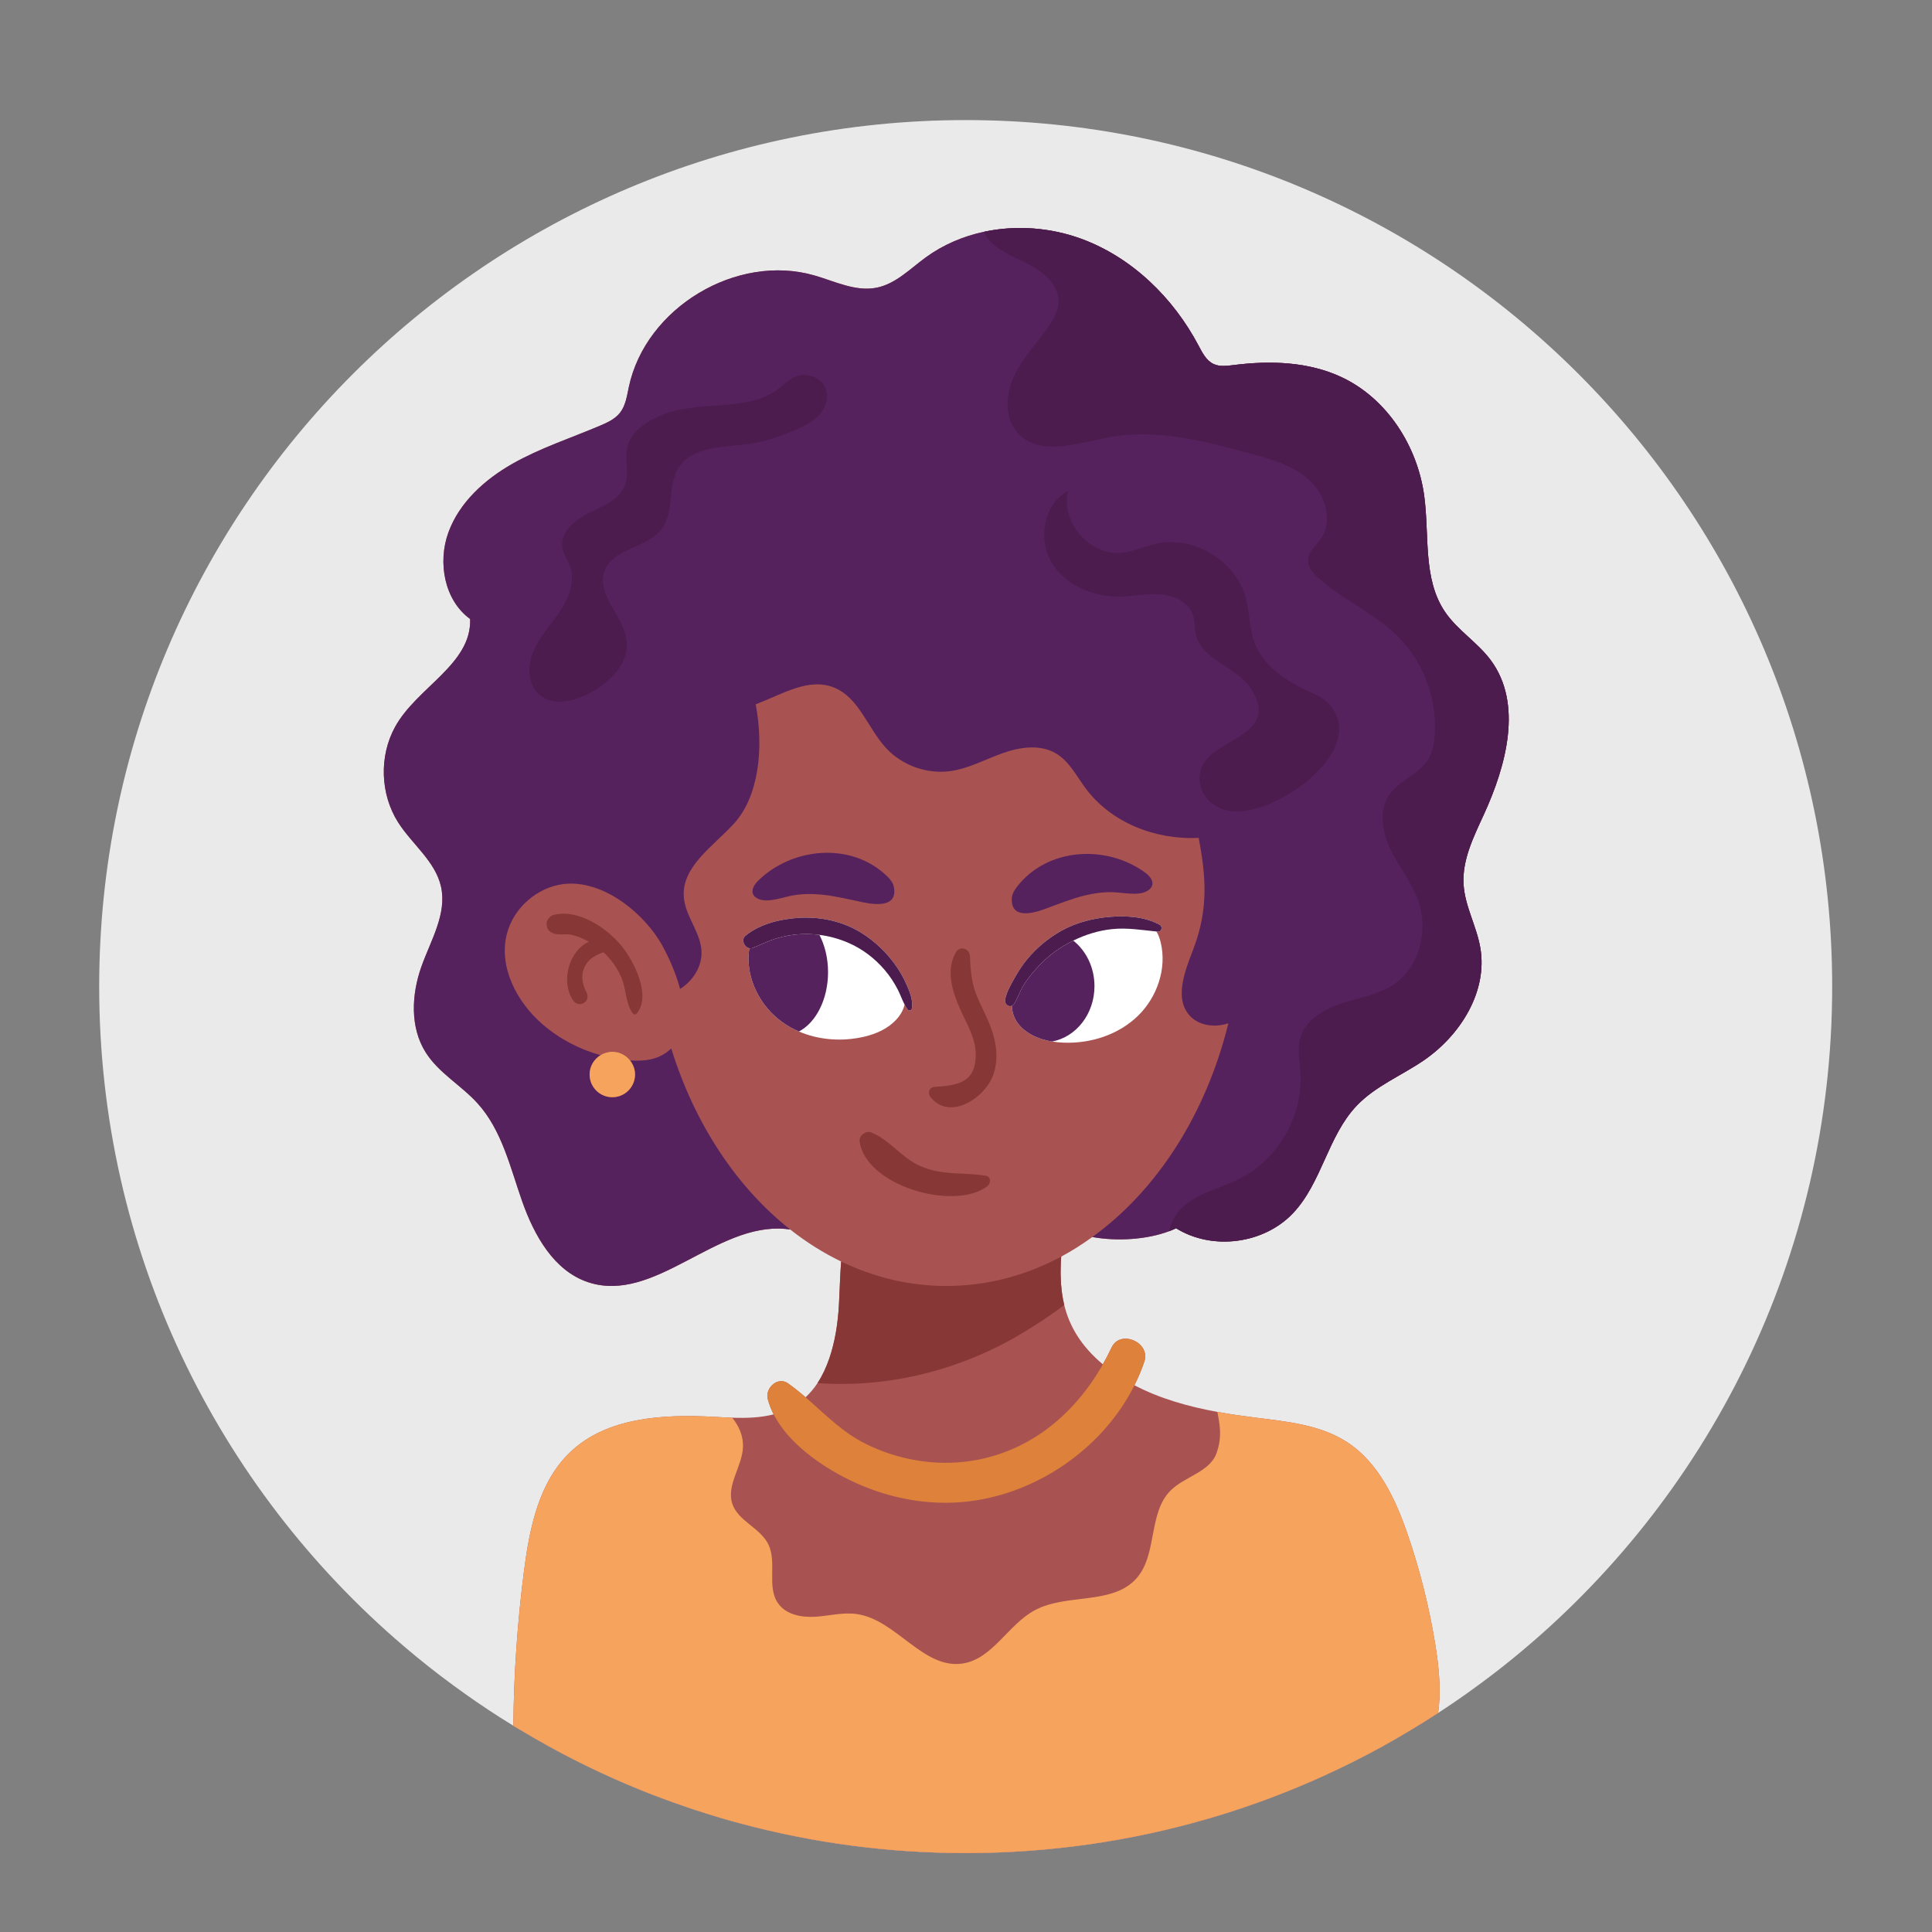 <?xml version="1.0" encoding="utf-8"?>
<!-- Generator: Adobe Illustrator 27.5.0, SVG Export Plug-In . SVG Version: 6.00 Build 0)  -->
<svg version="1.1" id="Capa_1" xmlns="http://www.w3.org/2000/svg" xmlns:xlink="http://www.w3.org/1999/xlink" x="0px" y="0px"
	 viewBox="0 0 2122 2122" style="enable-background:new 0 0 2122 2122;" xml:space="preserve">
<rect x="0" y="0" width="2122" height="2122" fill="#808080" stroke="none"/>
<path style="fill:#EAEAEA;" d="M1060.661,131.89c-525.587,0-951.716,426.068-951.716,951.714
	c0,290.092,129.788,549.853,334.475,724.389c17.72,15.135,36.034,29.668,54.894,43.422c16.517,12.131,33.457,23.783,50.753,34.835
	c4.926,3.123,9.788,6.185,14.772,9.189c0.482,0.299,0.965,0.602,1.442,0.902c1.262,0.779,2.524,1.561,3.786,2.282
	c1.739,1.079,3.483,2.102,5.286,3.123c36.575,21.861,74.713,41.262,114.231,58.078c5.17,2.161,10.27,4.324,15.498,6.426
	c7.868,3.184,15.795,6.307,23.786,9.189h0.058c3.542,1.323,7.089,2.643,10.631,3.906c5.466,1.98,10.992,3.902,16.517,5.766v0.058
	c3.303,1.142,6.548,2.224,9.851,3.245h0.058c3.303,1.079,6.607,2.161,9.91,3.182c3.303,1.082,6.607,2.102,9.91,3.065
	c3.362,1.079,6.728,2.102,10.148,3.062c6.548,1.922,13.155,3.724,19.82,5.466c78.441,20.959,160.843,32.131,245.89,32.131
	c92.312,0,181.5-13.152,265.885-37.659c3.064-0.898,6.066-1.8,9.13-2.702c3.844-1.143,7.625-2.282,11.41-3.483
	c2.884-0.901,5.763-1.861,8.648-2.823c1.383-0.419,2.762-0.901,4.146-1.381c1.501-0.419,3.001-0.96,4.443-1.442
	c1.082-0.358,2.222-0.719,3.304-1.141c4.745-1.622,9.491-3.242,14.231-4.984c3.966-1.381,7.932-2.823,11.893-4.324
	c1.866-0.721,3.786-1.442,5.647-2.163c17.598-6.667,34.894-13.873,51.951-21.561c23.187-10.451,45.886-21.803,68.049-33.995v-0.058
	l0.959-0.541c9.974-5.525,19.883-11.233,29.613-17.179c9.968-5.944,19.819-12.071,29.549-18.438
	c12.551-8.107,24.867-16.575,36.999-25.345c15.551-11.171,30.811-22.823,45.642-34.955
	c213.759-174.475,350.212-440.121,350.212-737.541C2012.373,557.958,1586.308,131.89,1060.661,131.89z"/>
<path style="fill:#A85351;" d="M1637.324,725.09c-14.583-19.634-36.624-32.957-50.353-53.244
	c-24.482-36.3-16.785-84.371-22.773-127.759c-7.537-54.384-40.696-106.124-90.275-129.632
	c-36.585-17.313-78.831-18.575-118.962-13.483c-7.411,0.938-15.274,1.998-22.081-1.181c-7.942-3.708-12.263-12.263-16.375-20.044
	c-27.825-52.758-73.374-97.245-129.388-117.654c-33.651-12.222-71.006-14.992-105.92-7.618
	c-23.181,4.889-45.305,14.258-64.531,28.314c-17.155,12.546-32.877,28.965-53.695,33.16c-23.099,4.685-45.871-6.926-68.521-13.444
	c-85.349-24.565-185.203,35.403-203.737,122.382c-2.119,9.939-3.503,20.572-9.822,28.558c-5.417,6.804-13.685,10.633-21.671,14.015
	c-32.263,13.727-65.915,24.606-96.39,41.919c-30.514,17.354-58.295,42.409-70.314,75.367c-12.019,32.96-4.521,74.514,23.835,95.127
	c1.832,49.784-58.665,74.999-82.539,118.714c-17.52,32.061-16.175,73.573,3.338,104.455c15.318,24.197,41.067,42.896,47.259,70.884
	c6.641,29.902-11.328,58.95-21.593,87.834c-10.875,30.678-12.628,66.689,4.77,94.188c14.339,22.692,39.269,36.219,57.193,56.18
	c26.524,29.454,35.61,70.031,48.765,107.388c13.159,37.398,34.875,76.387,72.478,88.811c72.76,24.036,140.385-65.63,216.73-58.543
	c1.731,0.162,3.454,0.379,5.172,0.637c17.585,13.88,36.29,25.674,55.915,35.141c-0.287,3.818-0.52,7.649-0.726,11.484
	c-0.014,0.268-0.029,0.535-0.044,0.802c-0.147,2.798-0.284,5.596-0.408,8.394c-0.043,0.943-0.094,1.889-0.137,2.831
	c-0.261,7.06-0.587,14.054-0.936,21.025c-0.057,1.107-0.107,2.222-0.171,3.325c-1.106,19.568-4.179,40.215-10.67,58.927
	c-3.218,9.266-7.243,18.071-12.359,25.999c-0.167,0.257-0.31,0.533-0.478,0.789c-0.005,0.008-0.01,0.016-0.015,0.024
	c-3.765,5.714-8.138,10.906-13.096,15.535c-6.159-5.315-12.509-10.489-19.318-15.292c-11.304-7.97-25.291,5.16-22.256,17.108
	c1.485,5.849,3.752,11.484,6.53,16.939c-14.528,3.715-30.03,4.211-45.551,3.668c-7.03-0.242-14.056-0.602-20.964-1.021
	c-55.313-2.884-116.755,0.538-156.877,38.797c-34.534,32.794-44.682,83.184-50.811,130.331
	c-7.265,56.458-11.23,113.335-11.713,170.212c0.482,0.299,0.965,0.602,1.442,0.902c1.262,0.779,2.524,1.561,3.786,2.282
	c1.739,1.079,3.483,2.102,5.286,3.123c36.575,21.861,74.713,41.262,114.231,58.078c5.17,2.161,10.27,4.324,15.498,6.426
	c7.868,3.184,15.795,6.307,23.786,9.189h0.058c3.542,1.323,7.089,2.643,10.631,3.906c5.466,1.98,10.992,3.902,16.517,5.766v0.058
	c3.303,1.142,6.548,2.224,9.851,3.245h0.058c3.303,1.079,6.607,2.161,9.91,3.182c3.303,1.082,6.607,2.102,9.91,3.065
	c3.362,1.079,6.728,2.102,10.148,3.062c6.548,1.922,13.155,3.724,19.82,5.466c78.441,20.959,160.843,32.131,245.89,32.131
	c92.312,0,181.5-13.152,265.885-37.659c3.064-0.898,6.066-1.8,9.13-2.702c3.844-1.143,7.625-2.282,11.41-3.483
	c2.884-0.901,5.763-1.861,8.648-2.823c1.383-0.419,2.762-0.901,4.146-1.381c1.501-0.419,3.001-0.96,4.443-1.442
	c1.082-0.358,2.222-0.719,3.304-1.141c4.745-1.622,9.491-3.242,14.231-4.984c3.966-1.381,7.932-2.823,11.893-4.324
	c1.866-0.721,3.786-1.442,5.647-2.163c17.598-6.667,34.894-13.873,51.951-21.561c23.187-10.451,45.886-21.803,68.049-33.995v-0.058
	l0.959-0.541c9.974-5.525,19.883-11.233,29.613-17.179c9.968-5.944,19.819-12.071,29.549-18.438
	c3.606-25.164,0.843-51.111-3.245-76.336c-6.606-40.299-16.575-80.06-29.788-118.68c-13.452-39.398-32.131-79.939-67.089-102.582
	c-29.009-18.738-64.926-22.402-99.279-26.667c-14.295-1.8-28.706-3.844-43.001-6.426c-31.841-5.833-63.098-14.576-91.1-29.278
	c4.211-8.447,7.892-17.164,10.91-26.15c7.021-20.907-26.548-35.606-36.068-15.204c-2.937,6.294-6.175,12.398-9.564,18.394
	c-24.141-20.313-36.736-41.96-42.407-65.242c-0.093-0.393-0.171-0.798-0.262-1.191c-0.722-3.087-1.336-6.201-1.83-9.345
	c-0.47-2.99-0.785-6.025-1.068-9.068c-0.099-1.051-0.264-2.081-0.341-3.138c-0.084-1.147-0.101-2.316-0.162-3.471
	c-0.145-2.739-0.275-5.482-0.297-8.264c-0.012-1.428,0.032-2.874,0.053-4.312c0.033-2.595,0.067-5.19,0.188-7.822
	c0.025-0.569,0.044-1.136,0.074-1.708c0.081-1.573,0.23-3.181,0.34-4.768c11.778-6.304,23.151-13.561,34.17-21.514
	c27.417,4.918,59.804,2.845,84.404-6.403c2.646-0.979,5.174-2.078,7.615-3.218c39.683,24.687,96.307,17.396,128.409-16.582
	c31.615-33.364,38.217-84.738,69.91-118.022c20.575-21.632,49.379-33.079,73.983-49.985c40.049-27.539,70.031-75.45,61.842-123.359
	c-4.034-23.71-16.906-45.547-18.411-69.542c-1.715-26.765,10.836-52.063,22.037-76.426
	C1654.478,840.912,1672.851,773,1637.324,725.09z"/>
<path style="fill:#56225D;" d="M1637.324,725.09c-14.583-19.634-36.624-32.957-50.353-53.244
	c-24.482-36.3-16.785-84.371-22.773-127.759c-7.537-54.384-40.696-106.124-90.275-129.632
	c-36.585-17.313-78.831-18.575-118.962-13.483c-7.411,0.938-15.274,1.998-22.081-1.181c-7.942-3.708-12.263-12.263-16.375-20.044
	c-27.825-52.758-73.374-97.245-129.388-117.654c-33.651-12.222-71.006-14.992-105.92-7.618
	c-23.181,4.889-45.305,14.258-64.531,28.314c-17.155,12.546-32.877,28.965-53.695,33.16c-23.099,4.685-45.871-6.926-68.521-13.444
	c-85.349-24.565-185.203,35.403-203.737,122.382c-2.119,9.939-3.503,20.572-9.822,28.558c-5.417,6.804-13.685,10.633-21.671,14.015
	c-32.263,13.727-65.915,24.606-96.39,41.919c-30.514,17.354-58.295,42.409-70.314,75.367c-12.019,32.96-4.521,74.514,23.835,95.127
	c1.832,49.784-58.665,74.999-82.539,118.714c-17.52,32.061-16.175,73.573,3.338,104.455c15.318,24.197,41.067,42.896,47.259,70.884
	c6.641,29.902-11.328,58.95-21.593,87.834c-10.875,30.678-12.628,66.689,4.77,94.188c14.339,22.692,39.269,36.219,57.193,56.18
	c26.524,29.454,35.61,70.031,48.765,107.388c13.159,37.398,34.875,76.387,72.478,88.811c72.76,24.036,140.385-65.63,216.73-58.543
	c1.731,0.162,3.454,0.379,5.172,0.637c-58.858-46.46-105.048-116.113-130.672-198.873c-2.839,2.749-6.164,5.229-10.061,7.374
	c-10.581,5.824-23.147,6.607-35.24,5.777c3.402,4.263,5.52,9.594,5.52,15.473c0,13.771-11.162,24.936-24.936,24.936
	c-13.773,0-24.94-11.165-24.94-24.936c0-9.003,4.816-16.822,11.967-21.206c-23.29-6.514-45.199-18.005-63.514-33.807
	c-28.419-24.519-48.604-63.001-39.332-99.374c7.254-28.467,33.116-51.215,62.28-54.779c42.997-5.252,89.306,32.171,109.008,68.597
	c6.684,12.359,14.363,29.195,18.954,46.604c14.045-8.817,24.165-24.514,23.541-41.031c-0.799-21.089-17.817-38.77-19.435-59.812
	c-2.602-33.847,32.74-56.037,55.493-81.23c26.261-29.077,32.809-81.087,23.443-130.585c29.448-10.998,57.841-29.652,85.979-18.393
	c27.596,11.043,37.116,44.794,57.325,66.591c17.627,19.014,44.775,28.719,70.46,25.192c20.097-2.763,38.309-12.88,57.413-19.698
	c19.104-6.816,41.452-10.034,58.85,0.402c14.188,8.511,22.061,24.205,31.854,37.544c28.215,38.432,77.021,57.452,124.689,55.093
	c7.5,40.183,11.598,77.094-6.224,123.031c-9.335,24.063-20.906,54.295-3.001,72.884c9.808,10.183,25.876,12.309,39.474,8.448
	c0.802-0.228,1.574-0.529,2.364-0.791c-24.592,100.158-78.716,183.787-149.428,234.824c27.417,4.918,59.804,2.845,84.404-6.403
	c2.646-0.979,5.174-2.078,7.615-3.218c39.683,24.687,96.307,17.396,128.409-16.582c31.615-33.364,38.217-84.738,69.91-118.022
	c20.575-21.632,49.379-33.079,73.983-49.985c40.049-27.539,70.031-75.45,61.842-123.359c-4.034-23.71-16.906-45.547-18.411-69.542
	c-1.715-26.765,10.836-52.063,22.037-76.426C1654.478,840.912,1672.851,773,1637.324,725.09z"/>
<path style="fill:#FFFFFF;" d="M995.804,1081.601c-3.727-8.497-8.409-16.529-13.953-23.961
	c-11.391-15.262-26.09-28.334-43.021-37.16c-18.353-9.566-40.161-13.642-60.755-12.416c-20.219,1.203-43.357,6.531-59.313,19.69
	c-5.055,4.168-1.344,12.74,4.312,13.771c-0.263,1.454-0.466,2.922-0.614,4.385c-2.85,29.496,12.55,59.318,36.585,76.631
	c5.744,4.156,11.937,7.62,18.456,10.39c20.575,8.88,44.161,10.958,66.285,6.843c13.603-2.485,27.133-7.413,37.398-16.702
	c6.856-6.212,10.744-12.868,12.388-19.691c1.032,1.963,2.16,3.858,3.504,5.596c1.203,1.557,4.127,0.67,4.468-1.179
	C1003.176,1099.036,999.288,1089.55,995.804,1081.601z"/>
<path style="fill:#FFFFFF;" d="M1274.791,1034.871c-1.001-4.125-2.417-8.245-4.686-11.766c0.584,0.058,1.164,0.125,1.748,0.18
	c4.054,0.383,5.34-5.635,2.027-7.476c-16.122-8.955-36.687-10.258-54.728-8.794c-18.29,1.484-36.896,6.18-53.033,15.106
	c-14.631,8.095-27.732,19.028-38.353,31.942c-5.218,6.341-9.525,13.196-13.535,20.351c-3.956,7.05-9.13,15.878-10.266,23.946
	c-0.65,4.616,3.763,7.962,7.368,6.379c0.388,10.953,5.451,21.183,17.529,29.292c7.942,5.337,17.189,8.392,26.723,9.9
	c4.195,0.733,8.433,1.101,12.672,1.264c29.618,1.14,60.088-8.638,81.393-29.252
	C1270.961,1095.37,1281.875,1063.633,1274.791,1034.871z"/>
<path style="fill:#F6A45D;" d="M1576.276,1805.108c-6.606-40.299-16.575-80.06-29.788-118.68
	c-13.452-39.398-32.131-79.939-67.089-102.582c-29.009-18.738-64.926-22.402-99.279-26.667c-14.295-1.8-28.706-3.844-43.001-6.426
	c2.158,12.434,5.822,26.426-0.964,45.347c-7.508,20.84-34.953,25.464-50.568,41.14c-24.623,24.745-14.178,69.971-37.179,96.156
	c-26.368,29.912-76.819,16.339-111.834,35.196c-29.486,15.795-46.485,53.754-79.518,58.558
	c-43.182,6.307-72.672-48.168-115.917-54.353c-15.016-2.163-30.212,1.922-45.345,2.943c-15.196,0.96-32.311-2.163-41.081-14.594
	c-12.974-18.197-0.96-45.164-10.933-65.167c-8.945-17.898-33.15-25.345-39.459-44.324c-6.724-20.36,10.811-40.84,11.712-62.222
	c0.482-12.012-4.263-23.003-11.829-32.311c-7.03-0.242-14.056-0.602-20.964-1.021c-55.313-2.884-116.755,0.538-156.877,38.797
	c-34.534,32.794-44.682,83.184-50.811,130.331c-7.265,56.458-11.23,113.335-11.713,170.212c0.482,0.299,0.965,0.602,1.442,0.902
	c1.262,0.779,2.524,1.561,3.786,2.282c1.739,1.079,3.483,2.102,5.286,3.123c36.575,21.861,74.713,41.262,114.231,58.078
	c5.17,2.161,10.27,4.324,15.498,6.426c7.868,3.184,15.795,6.307,23.786,9.189h0.058c3.542,1.323,7.089,2.643,10.631,3.906
	c5.466,1.98,10.992,3.902,16.517,5.766v0.058c3.303,1.142,6.548,2.224,9.851,3.245h0.058c3.303,1.079,6.607,2.161,9.91,3.182
	c3.303,1.082,6.607,2.102,9.91,3.065c3.362,1.079,6.728,2.102,10.148,3.062c6.548,1.922,13.155,3.724,19.82,5.466
	c78.441,20.959,160.843,32.131,245.89,32.131c92.312,0,181.5-13.152,265.885-37.659c3.064-0.898,6.066-1.8,9.13-2.702
	c3.844-1.143,7.625-2.282,11.41-3.483c2.884-0.901,5.763-1.861,8.648-2.823c1.383-0.419,2.762-0.901,4.146-1.381
	c1.501-0.419,3.001-0.96,4.443-1.442c1.082-0.358,2.222-0.719,3.304-1.141c4.745-1.622,9.491-3.242,14.231-4.984
	c3.966-1.381,7.932-2.823,11.893-4.324c1.866-0.721,3.786-1.442,5.647-2.163c17.598-6.667,34.894-13.873,51.951-21.561
	c23.187-10.451,45.886-21.803,68.049-33.995v-0.058l0.959-0.541c9.974-5.525,19.883-11.233,29.613-17.179
	c9.968-5.944,19.819-12.071,29.549-18.438C1583.126,1856.28,1580.364,1830.334,1576.276,1805.108z"/>
<path style="fill:#873736;" d="M900.233,1519.301c77.32,5.091,155.664-14.994,222.026-54.714
	c15.157-9.045,31.328-19.554,46.606-31.289c-0.097-0.401-0.144-0.813-0.237-1.215c-0.722-3.087-1.336-6.201-1.83-9.345
	c-0.47-2.99-0.785-6.025-1.068-9.068c-0.099-1.051-0.264-2.081-0.341-3.138c-0.084-1.147-0.101-2.316-0.162-3.471
	c-0.145-2.739-0.275-5.482-0.297-8.264c-0.012-1.425,0.036-2.876,0.053-4.312c0.033-2.595,0.067-5.19,0.188-7.822
	c0.025-0.569,0.044-1.136,0.074-1.708c0.081-1.573,0.23-3.181,0.34-4.768c-38.809,20.77-81.474,32.256-126.258,32.256
	c-40.692,0-79.601-9.569-115.489-26.882c-0.287,3.818-0.52,7.649-0.726,11.484c-0.014,0.268-0.029,0.535-0.044,0.802
	c-0.147,2.798-0.284,5.596-0.408,8.394c-0.354,7.995-0.661,15.969-1.073,23.857c-0.057,1.107-0.107,2.222-0.171,3.325
	c-1.106,19.568-4.179,40.215-10.67,58.927c-3.32,9.57-7.475,18.668-12.838,26.788
	C898.684,1519.179,899.458,1519.26,900.233,1519.301z"/>
<path style="fill:#873736;" d="M1090.678,1181.202c6.509-17.472,3.781-36.127-2.597-53.192c-4.18-11.191-9.959-21.717-14.611-32.704
	c-6.509-15.381-7.42-29.055-8.156-45.464c-0.356-7.924-11.075-11.428-15.289-4.141c-11.659,20.175-3.976,43.637,5.004,63.715
	c7.293,16.307,17.009,31.535,16.711,49.944c-0.473,29.491-19.537,32.828-45.101,34.382c-6.027,0.366-8.2,6.755-4.638,11.201
	C1043.136,1231.341,1081.344,1206.247,1090.678,1181.202z"/>
<path style="fill:#873736;" d="M682.845,1039.17c-16.463-20.151-47.561-41.055-74.733-34.287c-4.234,1.052-8.073,5.688-7.762,10.187
	c0.39,5.569,2.5,8.156,7.762,10.19c5.593,2.163,13.5,0.1,19.673,1.476c6.682,1.492,13.063,4.28,19.042,7.639
	c-21.775,9.567-31.3,43.357-17.497,64.235c2.504,3.786,7.654,5.671,11.781,3.089c0.619-0.39,1.194-0.858,1.739-1.347
	c2.909-2.602,3.079-7.184,1.345-10.431c-5.16-9.669-6.772-20.141-0.945-29.995c4.56-7.716,11.787-11.186,19.597-13.981
	c8.419,7.762,15.122,17.166,19.721,27.927c5.32,12.456,4.502,28.146,12.239,38.925c0.965,1.343,3.133,2.059,4.399,0.568
	C715.8,1093.869,696.336,1055.687,682.845,1039.17z"/>
<path style="fill:#56225D;" d="M1147.638,998.391c14.84-5.442,29.082-11.25,43.893-14.872c9.92-2.429,20.097-3.873,30.884-3.571
	c10.831,0.304,28.171,4.492,37.944-1.564c9.383-5.82,5.242-14.19-2.207-19.693c-42.246-31.225-107.552-28.159-141.081,15.186
	c-2.811,3.635-5.413,7.73-5.71,12.314C1109.87,1009.387,1133.203,1003.687,1147.638,998.391z"/>
<path style="fill:#56225D;" d="M833.091,987.382c10.543,4.587,27.098-2.048,37.778-3.907c10.626-1.851,20.907-1.883,31.075-0.908
	c15.177,1.457,30.109,5.157,45.573,8.409c15.05,3.164,38.957,5.451,34.144-17.289c-0.95-4.497-4.112-8.175-7.416-11.367
	c-39.415-38.073-104.482-31.72-141.802,5.254C825.865,974.094,822.967,982.973,833.091,987.382z"/>
<path style="fill:#4B1C4D;" d="M1131.141,291.016c15.932,8.353,31.776,22.327,31.571,40.333
	c-0.161,10.265-5.618,19.676-11.566,28.068c-12.629,17.966-28.234,34.1-37.442,54.061c-9.204,19.922-10.631,45.669,4.073,62.005
	c23.508,26.195,65.549,11.447,100.141,4.847c51.776-9.817,104.78,4.076,155.664,17.886c23.055,6.273,47.05,13.035,64.653,29.25
	c17.559,16.173,26.154,44.813,12.463,64.409c-5.418,7.739-14.173,14.463-14.094,23.914c0.043,7.006,5.091,12.914,10.187,17.679
	c26.236,24.648,60.945,38.826,86.855,63.8c29.291,28.231,45.179,69.825,42.124,110.402c-0.692,9.289-2.407,18.699-7.293,26.602
	c-10.183,16.419-31.776,22.774-42.655,38.743c-11.81,17.354-7.659,41.23,1.549,60.132c9.169,18.903,22.816,35.605,30.066,55.364
	c11.815,32.348,2.402,72.965-26.071,92.397c-17.111,11.693-38.46,14.828-58.178,21.264c-19.679,6.48-40.049,18.661-45.301,38.743
	c-3.055,11.654-0.448,23.956,0.404,36.014c3.425,47.868-24.278,96.511-67.215,117.981c-18.743,9.33-39.966,13.973-56.833,26.4
	c-9.939,7.374-17.842,19.064-20.083,30.962c2.646-0.979,5.174-2.078,7.615-3.218c39.683,24.687,96.307,17.396,128.409-16.582
	c31.615-33.364,38.217-84.738,69.91-118.022c20.575-21.632,49.379-33.079,73.983-49.985c40.049-27.539,70.031-75.45,61.842-123.359
	c-4.034-23.71-16.906-45.547-18.411-69.542c-1.715-26.765,10.836-52.063,22.037-76.426c24.936-54.224,43.308-122.137,7.781-170.046
	c-14.583-19.634-36.624-32.957-50.353-53.244c-24.482-36.3-16.785-84.371-22.773-127.759
	c-7.537-54.384-40.696-106.124-90.275-129.632c-36.585-17.313-78.831-18.575-118.962-13.483c-7.411,0.938-15.274,1.998-22.081-1.181
	c-7.942-3.708-12.263-12.263-16.375-20.044c-27.825-52.758-73.374-97.245-129.388-117.654
	c-33.651-12.222-71.006-14.992-105.92-7.618c0.692,3.013,2.485,5.825,4.522,8.268
	C1097.163,276.596,1115.214,282.626,1131.141,291.016z"/>
<path style="fill:#4B1C4D;" d="M1231.516,655.263c14.889-0.456,29.74-3.856,44.56-2.363c14.821,1.493,30.475,9.581,34.655,23.878
	c1.891,6.458,1.228,13.403,2.67,19.976c6.227,28.309,45.038,35.303,60.726,59.676c28.638,44.485-23.683,53.383-44.955,73.515
	c-22.538,21.328-9.827,52.799,17.218,59.902c49.525,13.001,163.313-68.499,111.06-118.784c-5.866-5.642-13.617-8.782-21.023-12.144
	c-24.96-11.321-49.627-28.353-58.855-54.158c-5.398-15.094-4.926-31.656-8.955-47.172c-10.689-41.15-56.808-69.503-98.353-60.46
	c-13.077,2.845-25.471,8.838-38.796,10.046c-34.738,3.153-66.724-34.027-58.417-67.905c-26.475,13.951-33.422,52.387-18.261,78.183
	C1169.958,643.251,1201.607,656.177,1231.516,655.263z"/>
<path style="fill:#4B1C4D;" d="M592.175,762.82c15.035,13.242,38.684,7.557,56.312-1.966c21.242-11.476,41.803-31.462,39.893-55.53
	c-2.217-27.99-34.178-51.971-24.36-78.277c9.33-25.002,47.245-24.875,63.05-46.378c13.808-18.78,5.734-46.97,18.09-66.731
	c15.474-24.746,51.133-22.331,79.98-26.748c16.117-2.465,31.62-7.944,46.66-14.234c10.041-4.2,20.195-8.962,27.654-16.891
	c14.753-15.684,11.245-39.698-11.552-43.642c-15.947-2.76-22.31,6.901-33.842,15.333c-34.987,25.576-87.713,11.118-128.399,28.504
	c-16.112,6.884-32.638,17.854-36.604,34.916c-3.084,13.279,2.183,27.708-2.193,40.619c-5.608,16.557-24.18,24.01-39.912,31.634
	c-15.732,7.627-32.541,21.739-29.169,38.891c1.321,6.704,5.623,12.4,8.054,18.782c6.236,16.367-0.546,34.901-10.173,49.535
	c-9.627,14.633-22.178,27.488-29.325,43.478C579.191,730.109,579.035,751.241,592.175,762.82z"/>
<path style="fill:#56225D;" d="M909.48,1067.747c0-15.353-3.552-29.474-9.484-40.949c-6.547-0.83-13.19-1.107-19.905-0.819
	c-9.33,0.4-18.495,2.042-27.435,4.738c-9.121,2.748-17.276,7.016-26.071,10.473c-1.214,0.477-2.398,0.538-3.513,0.336
	c-0.263,1.454-0.466,2.922-0.614,4.385c-2.85,29.496,12.55,59.318,36.585,76.631c5.744,4.156,11.937,7.62,18.456,10.39
	C896.16,1123.236,909.48,1097.692,909.48,1067.747z"/>
<path style="fill:#56225D;" d="M1202.108,1083.107c0-20.591-9.188-38.834-23.284-50.019c-1.91,0.935-3.802,1.913-5.676,2.93
	c-13.311,7.228-25.227,16.826-35.25,28.175c-5.052,5.722-9.876,11.625-13.837,18.161c-3.912,6.455-6.216,13.875-10.192,20.183
	c-0.719,1.139-1.608,1.793-2.537,2.201c0.388,10.953,5.451,21.183,17.529,29.292c7.942,5.337,17.189,8.392,26.723,9.9
	C1181.987,1139.041,1202.108,1113.662,1202.108,1083.107z"/>
<path style="fill:#873736;" d="M944.131,1253.292c6.115,48.875,103.357,77.24,140.263,49.698c3.81-2.843,4.507-10.662-1.52-11.634
	c-25.023-4.032-47.498,0.153-71.98-10.597c-20.892-9.174-33.973-29.149-54.193-37.042
	C951.142,1241.548,943.371,1247.228,944.131,1253.292z"/>
<path style="fill:#DD813B;" d="M931.994,1625.019c40.906,20.197,86.904,29.508,132.37,23.985
	c75.766-9.205,147.393-58.797,181.655-127.529c4.211-8.447,7.892-17.164,10.91-26.15c7.021-20.907-26.548-35.606-36.068-15.204
	c-2.937,6.294-6.175,12.398-9.564,18.394c-32.513,57.533-85.475,100.297-154.139,107.238c-36.322,3.671-73.842-3.727-106.475-19.99
	c-26.156-13.035-44.848-32.912-65.886-51.067c-6.159-5.315-12.509-10.489-19.318-15.292c-11.304-7.97-25.291,5.16-22.256,17.108
	c1.485,5.849,3.752,11.484,6.53,16.939C865.976,1585.303,901.961,1610.193,931.994,1625.019z"/>
<path style="fill:#F6A45D;" d="M647.595,1180.171c0,13.771,11.167,24.936,24.94,24.936c13.774,0,24.936-11.165,24.936-24.936
	c0-5.879-2.118-11.21-5.52-15.473c-4.567-5.725-11.52-9.465-19.415-9.465c-4.769,0-9.184,1.408-12.973,3.732
	C652.411,1163.349,647.595,1171.169,647.595,1180.171z"/>
<path style="fill:#4B1C4D;" d="M1111.333,1104.738c0.929-0.408,1.818-1.062,2.537-2.201c3.976-6.307,6.28-13.727,10.192-20.183
	c3.961-6.536,8.785-12.439,13.837-18.161c10.022-11.35,21.939-20.948,35.25-28.175c1.874-1.018,3.766-1.995,5.676-2.93
	c13.355-6.542,27.561-11.016,42.456-12.585c16.593-1.745,32.433,0.972,48.824,2.602c0.584,0.058,1.164,0.125,1.748,0.18
	c4.054,0.383,5.34-5.635,2.027-7.476c-16.122-8.955-36.687-10.258-54.728-8.794c-18.29,1.484-36.896,6.18-53.033,15.106
	c-14.631,8.095-27.732,19.028-38.353,31.942c-5.218,6.341-9.525,13.196-13.535,20.351c-3.956,7.05-9.13,15.878-10.266,23.946
	C1103.315,1102.975,1107.728,1106.321,1111.333,1104.738z"/>
<path style="fill:#4B1C4D;" d="M826.587,1041.19c8.794-3.457,16.95-7.725,26.071-10.473c8.94-2.697,18.105-4.339,27.435-4.738
	c6.715-0.287,13.358-0.011,19.905,0.819c11.001,1.395,21.733,4.359,32.09,8.874c15.371,6.702,28.804,17.036,39.663,29.759
	c5.667,6.633,10.499,14.007,14.47,21.771c2.662,5.197,4.61,10.968,7.351,16.18c1.032,1.963,2.16,3.858,3.504,5.596
	c1.203,1.557,4.127,0.67,4.468-1.179c1.632-8.763-2.255-18.248-5.739-26.197c-3.727-8.497-8.409-16.529-13.953-23.961
	c-11.391-15.262-26.09-28.334-43.021-37.16c-18.353-9.566-40.161-13.642-60.755-12.416c-20.219,1.203-43.357,6.531-59.313,19.69
	c-5.055,4.168-1.344,12.74,4.312,13.771C824.188,1041.728,825.372,1041.667,826.587,1041.19z"/>
</svg>
